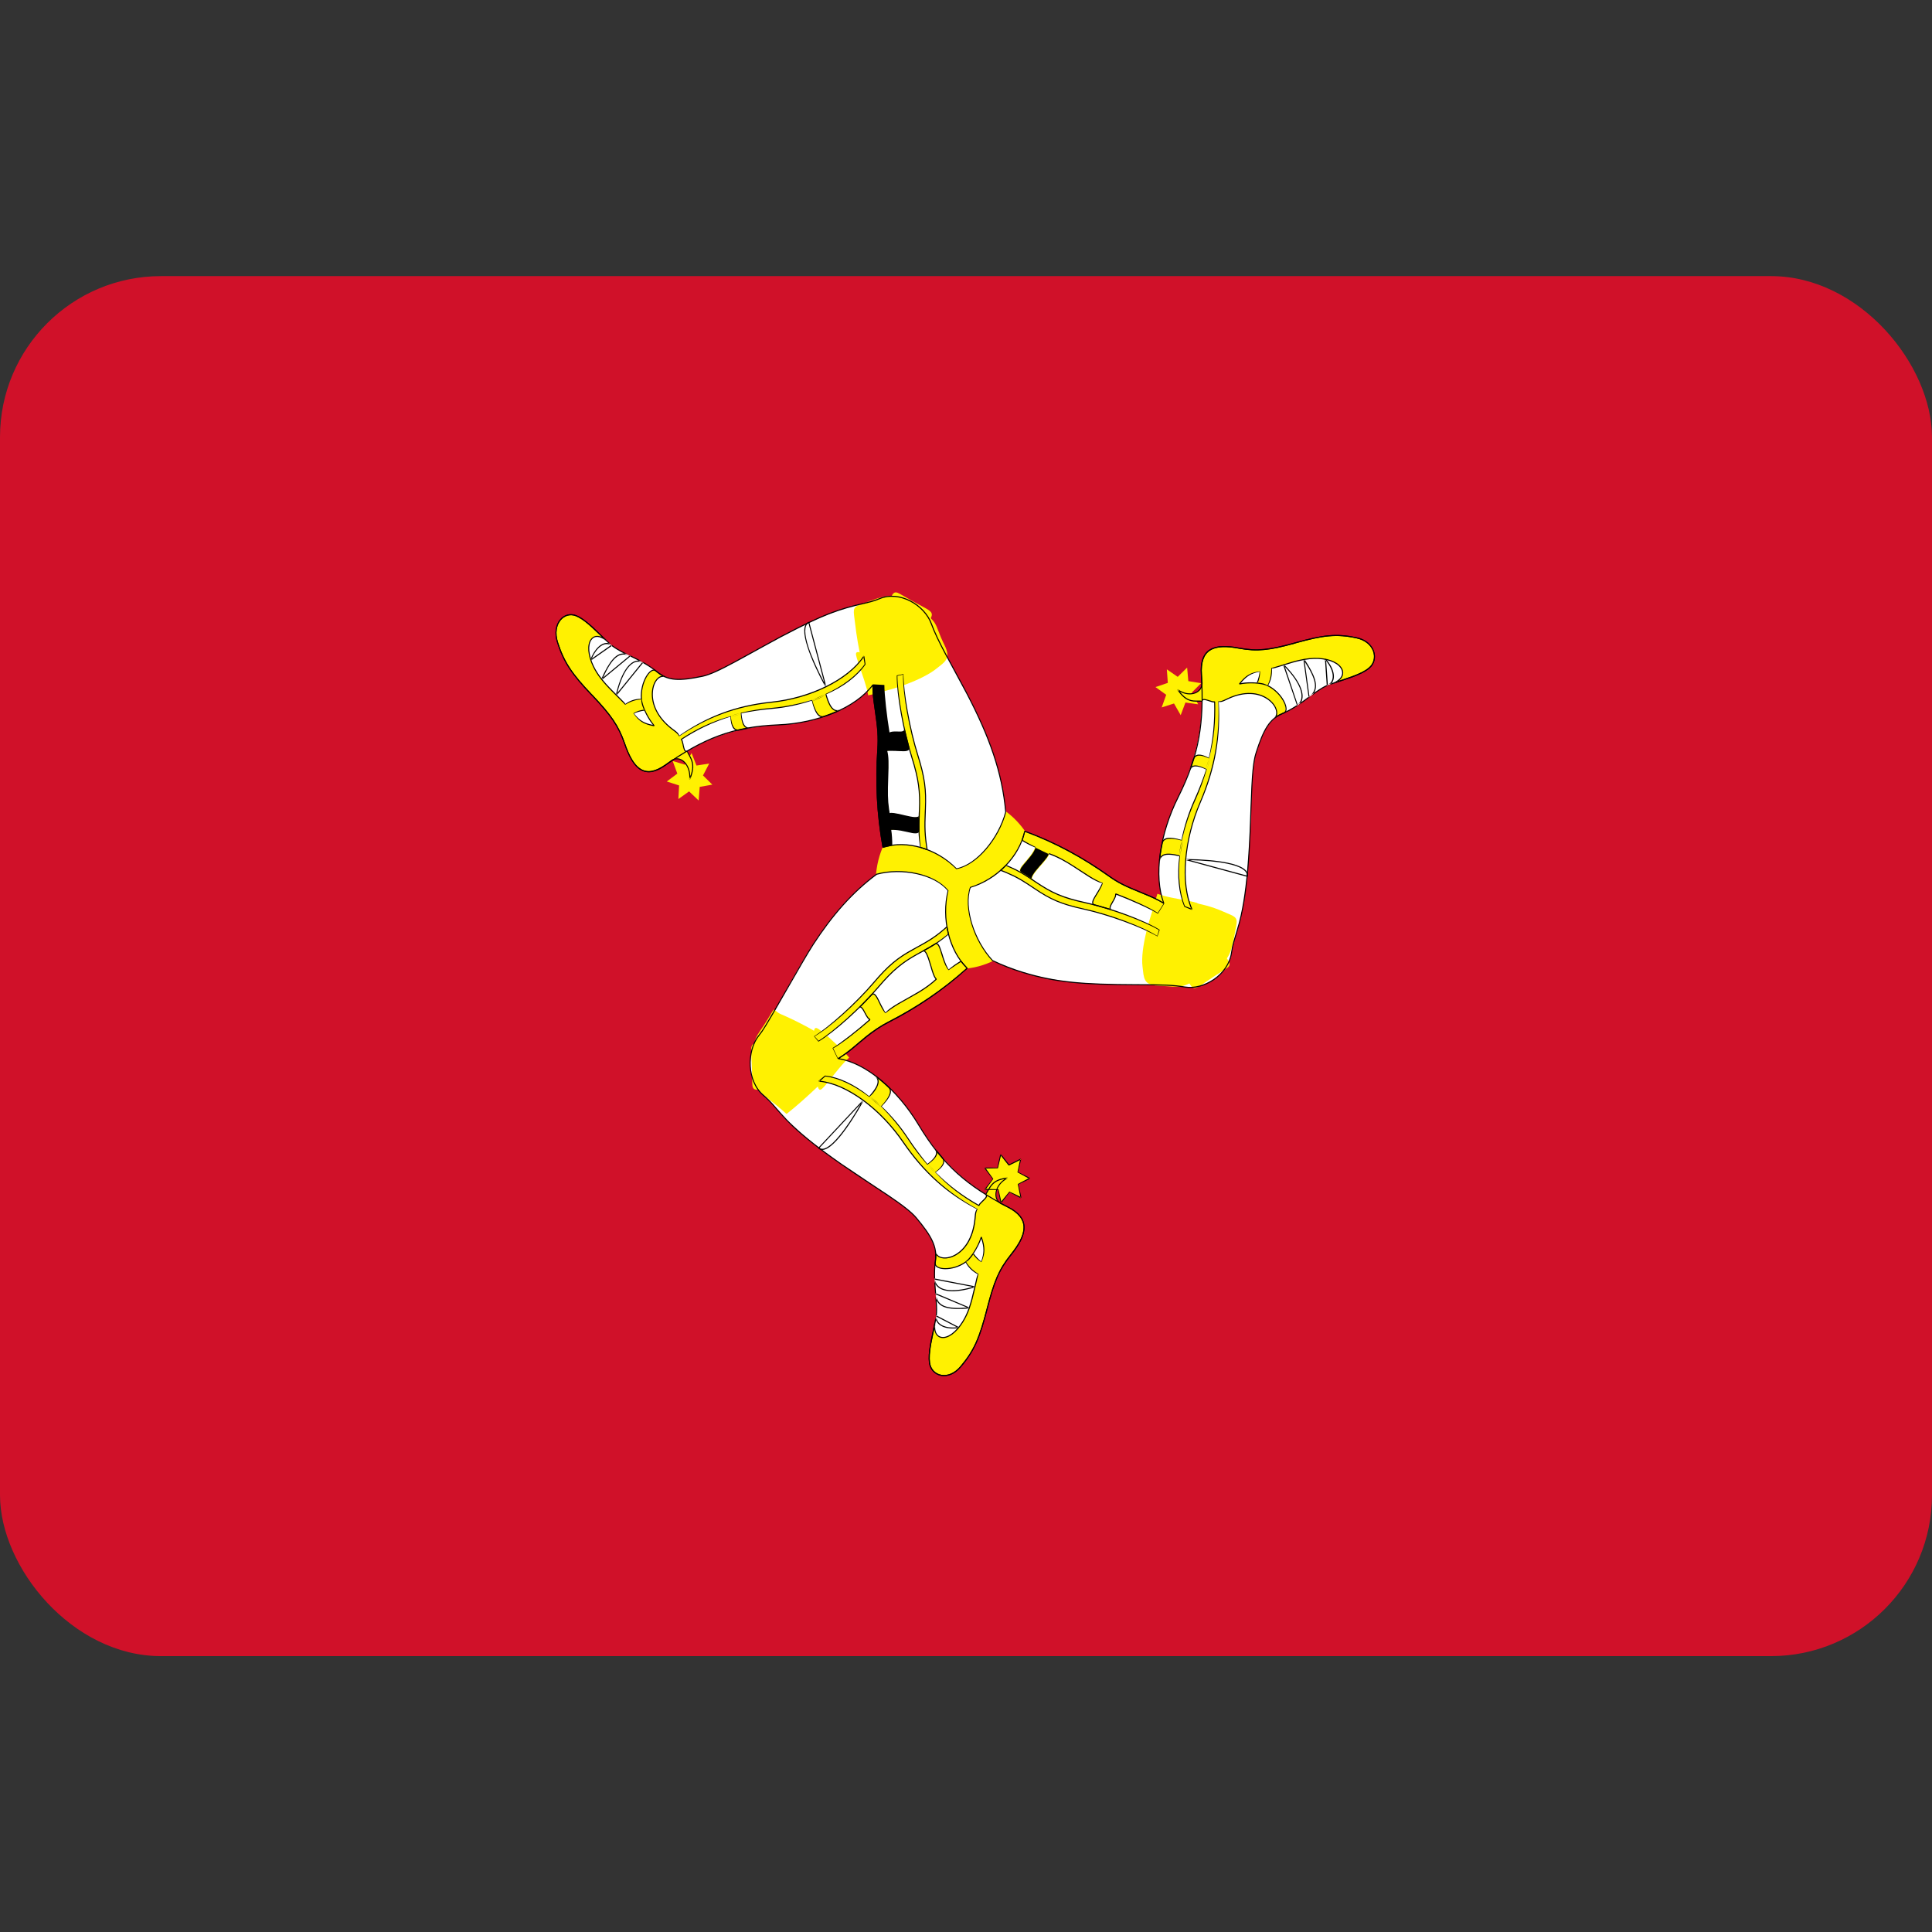 <svg width="24" height="24" viewBox="0 0 24 24" fill="none" xmlns="http://www.w3.org/2000/svg">
<rect x="0" y="0" width="24" height="24" fill="#333333" stroke="none"/>
<rect y="3.43" width="24" height="17.143" rx="2" fill="#D01129"/>
<mask id="mask0_14_291" style="mask-type:luminance" maskUnits="userSpaceOnUse" x="0" y="3" width="24" height="18">
<rect y="3.43" width="24" height="17.143" rx="2" fill="white"/>
</mask>
<g mask="url(#mask0_14_291)">
<path fill-rule="evenodd" clip-rule="evenodd" d="M11.904 12.037C12.471 12.037 12.93 11.554 12.93 10.96C12.93 10.365 12.471 9.883 11.904 9.883C11.338 9.883 10.878 10.365 10.878 10.96C10.878 11.554 11.338 12.037 11.904 12.037Z" fill="#FFF101"/>
<path fill-rule="evenodd" clip-rule="evenodd" d="M10.969 10.527C11.26 10.429 11.636 10.543 11.884 10.792C12.148 10.742 12.412 10.395 12.493 10.086C12.403 9.059 11.764 8.281 11.569 7.748C11.508 7.579 11.223 7.314 10.926 7.437C10.682 7.539 10.559 7.46 9.74 7.889C9.297 8.121 8.924 8.359 8.728 8.4C8.531 8.442 8.324 8.479 8.167 8.35C7.95 8.172 7.708 8.123 7.565 7.989C7.39 7.824 7.278 7.7 7.16 7.65C7.041 7.6 6.841 7.712 6.926 7.978C7.116 8.578 7.566 8.676 7.759 9.237C7.851 9.503 7.98 9.702 8.27 9.501C8.56 9.3 8.969 9.033 9.667 9.005C10.136 8.986 10.62 8.805 10.843 8.508C10.841 8.765 10.927 8.975 10.904 9.309C10.881 9.643 10.885 10.059 10.969 10.527Z" fill="white"/>
<path fill-rule="evenodd" clip-rule="evenodd" d="M11.518 10.555C11.432 10.049 11.588 9.976 11.402 9.384C11.29 9.028 11.218 8.581 11.216 8.373L11.142 8.396C11.143 8.604 11.215 9.05 11.327 9.407C11.507 9.98 11.367 10.067 11.436 10.529C11.457 10.534 11.501 10.548 11.518 10.555Z" fill="#FFF101"/>
<path fill-rule="evenodd" clip-rule="evenodd" d="M11.077 10.499C11.078 10.435 11.074 10.368 11.065 10.31C11.196 10.277 11.422 10.405 11.415 10.31C11.414 10.28 11.416 10.182 11.418 10.131C11.415 10.211 11.102 10.075 11.048 10.111C10.99 9.816 11.062 9.514 11.016 9.329C11.12 9.299 11.313 9.365 11.289 9.279C11.276 9.234 11.25 9.125 11.233 9.056C11.25 9.128 11.097 9.068 11.045 9.109C11.018 8.95 10.979 8.647 10.98 8.509L10.843 8.508C10.841 8.764 10.927 8.975 10.904 9.309C10.882 9.643 10.885 10.059 10.969 10.527C10.999 10.517 11.049 10.505 11.077 10.499Z" fill="#FFF101"/>
<path fill-rule="evenodd" clip-rule="evenodd" d="M10.731 8.151C10.526 8.461 10.038 8.675 9.586 8.723C9.057 8.778 8.702 8.963 8.441 9.144C8.419 9.101 8.378 9.078 8.342 9.05C7.96 8.753 8.117 8.35 8.262 8.408C8.207 8.385 8.175 8.355 8.146 8.333C8.095 8.294 7.949 8.444 7.968 8.683C7.975 8.785 8.058 8.936 8.126 9.015C8.003 8.992 7.944 8.959 7.871 8.867C7.912 8.84 7.964 8.825 8.007 8.822C7.993 8.785 7.972 8.745 7.968 8.683C7.907 8.683 7.833 8.705 7.77 8.75C7.619 8.592 7.462 8.465 7.372 8.278C7.227 7.978 7.374 7.788 7.565 7.989C7.39 7.824 7.278 7.701 7.16 7.65C7.041 7.6 6.841 7.712 6.926 7.978C7.116 8.579 7.566 8.676 7.759 9.237C7.851 9.503 7.985 9.71 8.27 9.501C8.307 9.474 8.317 9.467 8.35 9.443C8.44 9.388 8.584 9.48 8.568 9.68C8.642 9.496 8.595 9.44 8.533 9.33C8.487 9.356 8.49 9.205 8.462 9.185C8.625 9.079 8.822 8.973 9.072 8.897C9.081 8.987 9.105 9.082 9.183 9.068C9.226 9.059 9.268 9.05 9.313 9.042C9.235 9.056 9.213 8.951 9.203 8.862C9.322 8.833 9.451 8.811 9.593 8.799C9.756 8.785 9.924 8.75 10.083 8.696C10.106 8.783 10.155 8.928 10.236 8.899C10.308 8.875 10.378 8.848 10.444 8.816C10.331 8.872 10.287 8.711 10.259 8.626C10.466 8.531 10.642 8.403 10.747 8.25L10.731 8.151Z" fill="#FFF101"/>
<path fill-rule="evenodd" clip-rule="evenodd" d="M11.634 8.305C11.734 8.224 11.819 8.186 11.733 8.014C11.593 7.733 11.68 7.732 11.372 7.553C11.059 7.371 11.098 7.357 10.683 7.511C10.581 7.548 10.604 7.587 10.622 7.742C10.66 8.077 10.733 8.347 10.8 8.622C11.061 8.587 11.462 8.445 11.634 8.305Z" fill="#FFF101"/>
<path fill-rule="evenodd" clip-rule="evenodd" d="M10.661 8.229C10.606 8.065 10.621 8.087 10.819 8.137C10.884 7.92 10.973 7.737 11.024 7.562C11.08 7.366 11.097 7.33 11.18 7.378C11.286 7.44 11.402 7.505 11.477 7.544C11.609 7.612 11.59 7.635 11.527 7.743C11.464 7.851 11.258 8.07 11.131 8.299C11.298 8.423 11.352 8.434 11.233 8.487C11.1 8.547 10.878 8.621 10.785 8.638C10.768 8.53 10.713 8.385 10.661 8.229Z" fill="#FFF101"/>
<path fill-rule="evenodd" clip-rule="evenodd" d="M8.692 9.775L8.679 9.944L8.56 9.831L8.427 9.926L8.436 9.757L8.283 9.708L8.414 9.61L8.356 9.453L8.51 9.5L8.591 9.355L8.652 9.51L8.81 9.485L8.733 9.633L8.849 9.747L8.692 9.775Z" fill="#FFF101"/>
<path fill-rule="evenodd" clip-rule="evenodd" d="M12.015 12.026C11.789 11.811 11.694 11.411 11.776 11.061C11.603 10.847 11.185 10.78 10.889 10.86C10.087 11.456 9.765 12.426 9.422 12.87C9.314 13.01 9.238 13.402 9.488 13.61C9.694 13.781 9.69 13.933 10.453 14.463C10.866 14.75 11.249 14.97 11.381 15.128C11.514 15.286 11.648 15.456 11.62 15.663C11.582 15.949 11.662 16.194 11.623 16.39C11.575 16.631 11.529 16.796 11.547 16.928C11.564 17.061 11.757 17.187 11.934 16.977C12.334 16.503 12.189 16.046 12.556 15.589C12.729 15.374 12.829 15.156 12.518 14.993C12.207 14.831 11.782 14.592 11.41 13.971C11.16 13.555 10.769 13.204 10.412 13.15C10.625 13.024 10.756 12.84 11.043 12.694C11.33 12.547 11.671 12.336 12.015 12.026Z" fill="white"/>
<path fill-rule="evenodd" clip-rule="evenodd" d="M11.763 11.513C11.389 11.844 11.251 11.738 10.856 12.204C10.618 12.484 10.285 12.773 10.115 12.878L10.171 12.935C10.342 12.829 10.674 12.541 10.912 12.261C11.294 11.81 11.436 11.894 11.783 11.601C11.777 11.579 11.767 11.531 11.763 11.513Z" fill="#FFF101"/>
<path fill-rule="evenodd" clip-rule="evenodd" d="M11.938 11.942C11.885 11.973 11.831 12.01 11.788 12.048C11.695 11.945 11.688 11.676 11.613 11.729C11.589 11.745 11.507 11.792 11.463 11.816C11.531 11.778 11.576 12.131 11.632 12.163C11.418 12.363 11.133 12.449 11.004 12.583C10.926 12.503 10.884 12.295 10.825 12.359C10.795 12.393 10.717 12.472 10.669 12.521C10.72 12.47 10.748 12.639 10.807 12.666C10.689 12.77 10.459 12.957 10.345 13.025L10.412 13.151C10.625 13.024 10.756 12.841 11.043 12.694C11.33 12.548 11.671 12.337 12.014 12.026C11.992 12.004 11.957 11.965 11.938 11.942Z" fill="#FFF101"/>
<path fill-rule="evenodd" clip-rule="evenodd" d="M10.174 13.431C10.532 13.462 10.953 13.799 11.218 14.186C11.528 14.639 11.858 14.869 12.138 15.017C12.114 15.058 12.115 15.107 12.11 15.153C12.056 15.649 11.645 15.708 11.62 15.548C11.629 15.608 11.62 15.652 11.617 15.691C11.61 15.756 11.807 15.813 11.995 15.677C12.075 15.619 12.158 15.469 12.19 15.367C12.232 15.491 12.234 15.562 12.194 15.673C12.152 15.65 12.113 15.609 12.089 15.572C12.066 15.604 12.043 15.642 11.995 15.677C12.025 15.732 12.08 15.788 12.149 15.823C12.094 16.041 12.067 16.246 11.958 16.422C11.783 16.703 11.553 16.664 11.623 16.391C11.575 16.632 11.529 16.796 11.547 16.928C11.564 17.061 11.757 17.188 11.934 16.978C12.334 16.504 12.189 16.046 12.556 15.59C12.729 15.374 12.833 15.148 12.518 14.993C12.477 14.973 12.466 14.967 12.43 14.95C12.34 14.895 12.344 14.719 12.517 14.633C12.329 14.658 12.306 14.729 12.246 14.84C12.29 14.869 12.164 14.941 12.162 14.977C11.993 14.882 11.806 14.755 11.619 14.566C11.688 14.513 11.755 14.444 11.704 14.379C11.675 14.346 11.646 14.311 11.617 14.274C11.668 14.339 11.593 14.411 11.524 14.464C11.441 14.371 11.359 14.264 11.278 14.142C11.185 14 11.072 13.864 10.948 13.748C11.007 13.683 11.103 13.566 11.039 13.507C10.983 13.453 10.925 13.403 10.866 13.359C10.969 13.434 10.858 13.555 10.801 13.622C10.62 13.482 10.426 13.386 10.247 13.367L10.174 13.431Z" fill="#FFF101"/>
<path fill-rule="evenodd" clip-rule="evenodd" d="M9.704 12.6C9.588 12.55 9.645 12.482 9.546 12.646C9.385 12.914 9.354 12.853 9.36 13.222C9.367 13.598 9.437 13.538 9.771 13.838C10.028 13.636 10.334 13.33 10.528 13.132C10.368 12.913 9.906 12.686 9.704 12.6Z" fill="#FFF101"/>
<path fill-rule="evenodd" clip-rule="evenodd" d="M10.274 13.456C10.165 13.588 10.176 13.563 10.119 13.357C9.907 13.407 9.744 13.464 9.575 13.506C9.385 13.553 9.347 13.555 9.345 13.456C9.343 13.329 9.339 13.191 9.333 13.102C9.323 12.948 9.352 12.954 9.473 12.957C9.594 12.961 9.844 12.992 10.096 12.993C10.114 12.779 10.097 12.724 10.2 12.806C10.316 12.897 10.488 13.062 10.549 13.138C10.469 13.207 10.376 13.33 10.274 13.456Z" fill="#FFF101"/>
<path fill-rule="evenodd" clip-rule="evenodd" d="M12.533 14.473L12.679 14.4L12.645 14.564L12.79 14.638L12.646 14.714L12.682 14.878L12.536 14.808L12.435 14.939L12.398 14.776L12.237 14.775L12.335 14.642L12.235 14.51L12.396 14.507L12.431 14.344L12.533 14.473Z" fill="#FFF101"/>
<path fill-rule="evenodd" clip-rule="evenodd" d="M12.729 10.326C12.664 10.639 12.382 10.925 12.052 11.025C11.962 11.29 12.116 11.703 12.33 11.932C13.222 12.364 14.183 12.171 14.721 12.261C14.891 12.29 15.252 12.163 15.299 11.832C15.337 11.559 15.463 11.486 15.519 10.527C15.55 10.008 15.539 9.55 15.603 9.351C15.667 9.152 15.741 8.944 15.926 8.866C16.18 8.759 16.342 8.563 16.524 8.5C16.747 8.423 16.905 8.383 17.006 8.3C17.107 8.218 17.115 7.98 16.853 7.924C16.262 7.797 15.957 8.157 15.397 8.052C15.133 8.002 14.903 8.02 14.924 8.384C14.945 8.748 14.961 9.254 14.635 9.903C14.417 10.339 14.324 10.87 14.457 11.221C14.246 11.09 14.03 11.063 13.765 10.876C13.501 10.688 13.156 10.483 12.729 10.326Z" fill="white"/>
<path fill-rule="evenodd" clip-rule="evenodd" d="M12.431 10.811C12.891 10.986 12.873 11.164 13.455 11.291C13.805 11.367 14.209 11.525 14.381 11.627L14.4 11.548C14.227 11.446 13.823 11.288 13.473 11.211C12.911 11.089 12.909 10.918 12.493 10.749C12.479 10.766 12.445 10.799 12.431 10.811Z" fill="#FFF101"/>
<path fill-rule="evenodd" clip-rule="evenodd" d="M12.697 10.438C12.75 10.47 12.807 10.5 12.859 10.521C12.821 10.657 12.603 10.798 12.684 10.84C12.71 10.854 12.789 10.905 12.831 10.932C12.765 10.889 13.034 10.672 13.033 10.605C13.304 10.7 13.518 10.916 13.693 10.967C13.666 11.077 13.515 11.219 13.598 11.241C13.641 11.251 13.745 11.283 13.81 11.301C13.742 11.28 13.868 11.171 13.86 11.104C14.005 11.159 14.274 11.275 14.387 11.345L14.457 11.22C14.246 11.09 14.03 11.063 13.765 10.875C13.501 10.688 13.156 10.483 12.729 10.326C12.721 10.358 12.706 10.409 12.697 10.438Z" fill="#FFF101"/>
<path fill-rule="evenodd" clip-rule="evenodd" d="M14.807 11.297C14.654 10.956 14.722 10.405 14.909 9.97C15.127 9.462 15.152 9.047 15.134 8.719C15.18 8.72 15.219 8.694 15.26 8.676C15.697 8.477 15.95 8.821 15.83 8.924C15.876 8.885 15.917 8.872 15.95 8.856C16.008 8.829 15.956 8.621 15.75 8.518C15.662 8.474 15.497 8.475 15.397 8.496C15.478 8.396 15.535 8.359 15.647 8.339C15.649 8.389 15.635 8.445 15.616 8.485C15.654 8.49 15.697 8.492 15.75 8.518C15.781 8.464 15.799 8.386 15.794 8.306C16 8.247 16.183 8.168 16.383 8.18C16.702 8.198 16.785 8.427 16.524 8.5C16.747 8.423 16.906 8.383 17.006 8.3C17.107 8.218 17.115 7.98 16.853 7.924C16.262 7.797 15.957 8.157 15.397 8.052C15.133 8.002 14.895 8.021 14.924 8.384C14.928 8.432 14.929 8.445 14.932 8.486C14.932 8.596 14.785 8.68 14.627 8.566C14.742 8.725 14.812 8.71 14.934 8.709C14.936 8.654 15.058 8.733 15.089 8.717C15.095 8.918 15.084 9.151 15.022 9.416C14.943 9.379 14.853 9.353 14.825 9.431C14.812 9.475 14.797 9.518 14.781 9.563C14.809 9.484 14.907 9.517 14.985 9.553C14.95 9.675 14.903 9.803 14.842 9.938C14.772 10.093 14.716 10.264 14.682 10.435C14.599 10.414 14.455 10.385 14.438 10.473C14.422 10.551 14.409 10.628 14.403 10.704C14.412 10.573 14.568 10.613 14.652 10.631C14.626 10.866 14.644 11.09 14.718 11.262L14.807 11.297Z" fill="#FFF101"/>
<path fill-rule="evenodd" clip-rule="evenodd" d="M14.193 12.01C14.21 12.141 14.199 12.238 14.384 12.245C14.686 12.258 14.661 12.297 14.963 12.107C15.269 11.913 15.277 11.951 15.358 11.497C15.378 11.385 15.335 11.386 15.198 11.325C14.903 11.193 14.644 11.202 14.384 11.124C14.283 11.38 14.164 11.784 14.193 12.01Z" fill="#FFF101"/>
<path fill-rule="evenodd" clip-rule="evenodd" d="M14.778 11.194C14.941 11.227 14.915 11.229 14.775 11.384C14.921 11.552 15.033 11.669 15.153 11.803C15.287 11.952 15.307 11.986 15.226 12.037C15.122 12.102 15.011 12.175 14.941 12.224C14.819 12.31 14.809 12.281 14.751 12.169C14.694 12.058 14.61 11.816 14.486 11.587C14.299 11.677 14.263 11.721 14.279 11.586C14.296 11.435 14.346 11.196 14.378 11.103C14.476 11.141 14.623 11.164 14.778 11.194Z" fill="#FFF101"/>
<path fill-rule="evenodd" clip-rule="evenodd" d="M14.487 8.631L14.354 8.535L14.507 8.483L14.495 8.315L14.63 8.408L14.747 8.293L14.762 8.461L14.921 8.487L14.805 8.603L14.884 8.749L14.726 8.727L14.667 8.884L14.584 8.739L14.431 8.788L14.487 8.631Z" fill="#FFF101"/>
<path fill-rule="evenodd" clip-rule="evenodd" d="M11.88 10.797C11.632 10.547 11.257 10.437 10.971 10.533L10.963 10.528C10.888 10.11 10.871 9.707 10.898 9.309C10.908 9.155 10.899 9.042 10.869 8.841C10.857 8.758 10.855 8.746 10.851 8.712C10.842 8.643 10.837 8.584 10.837 8.526C10.617 8.805 10.152 8.991 9.667 9.011C9.094 9.034 8.735 9.186 8.273 9.507C8.017 9.685 7.87 9.579 7.754 9.239C7.676 9.015 7.582 8.886 7.357 8.647L7.339 8.629C7.103 8.379 7 8.234 6.92 7.98C6.844 7.743 7.007 7.578 7.162 7.644C7.173 7.649 7.183 7.654 7.194 7.659C7.244 7.686 7.295 7.726 7.363 7.787C7.386 7.809 7.454 7.873 7.506 7.924L7.506 7.924L7.569 7.984C7.577 7.991 7.586 7.999 7.595 8.006C7.582 7.997 7.57 7.992 7.557 7.989L7.498 7.933L7.498 7.933L7.498 7.933C7.445 7.883 7.378 7.818 7.354 7.797C7.287 7.736 7.237 7.697 7.188 7.671C7.178 7.666 7.168 7.661 7.157 7.656C7.012 7.595 6.859 7.749 6.931 7.976C7.011 8.227 7.113 8.372 7.348 8.62L7.366 8.638C7.592 8.878 7.687 9.009 7.765 9.235C7.879 9.568 8.018 9.668 8.266 9.496C8.73 9.174 9.091 9.021 9.667 8.998C10.157 8.978 10.626 8.787 10.838 8.504L10.849 8.508C10.848 8.571 10.853 8.634 10.863 8.71C10.867 8.744 10.869 8.756 10.882 8.839C10.912 9.041 10.921 9.155 10.91 9.31C10.884 9.704 10.9 10.104 10.974 10.518L10.967 10.521L10.975 10.525L10.974 10.518C11.264 10.425 11.639 10.536 11.883 10.786C12.13 10.739 12.401 10.412 12.487 10.087C12.444 9.598 12.287 9.157 12.003 8.614C11.959 8.531 11.84 8.311 11.782 8.204L11.75 8.146C11.66 7.977 11.603 7.858 11.563 7.75C11.482 7.527 11.179 7.339 10.928 7.443C10.894 7.458 10.861 7.469 10.825 7.479C10.802 7.485 10.778 7.491 10.746 7.499C10.412 7.575 10.228 7.641 9.743 7.895L9.702 7.916C9.608 7.966 9.384 8.09 9.244 8.167C9.184 8.2 9.14 8.224 9.128 8.23C8.936 8.334 8.816 8.388 8.729 8.407C8.442 8.467 8.297 8.465 8.163 8.355C8.121 8.32 8.076 8.289 8.026 8.259C8.013 8.251 8 8.244 7.987 8.236L7.991 8.231L7.989 8.222C8.004 8.231 8.018 8.239 8.032 8.247C8.082 8.278 8.128 8.309 8.17 8.344C8.3 8.451 8.443 8.454 8.726 8.394C8.812 8.376 8.931 8.322 9.122 8.219C9.135 8.212 9.179 8.188 9.238 8.155L9.238 8.155C9.378 8.078 9.603 7.954 9.696 7.904L9.737 7.883C10.223 7.628 10.409 7.562 10.743 7.486C10.775 7.478 10.799 7.473 10.822 7.466C10.857 7.456 10.89 7.445 10.924 7.431C11.181 7.324 11.492 7.516 11.575 7.745C11.614 7.852 11.671 7.971 11.761 8.139L11.793 8.198C11.851 8.304 11.97 8.524 12.014 8.608C12.298 9.152 12.457 9.595 12.499 10.088C12.412 10.42 12.137 10.751 11.88 10.797ZM7.977 8.216L7.989 8.222L7.989 8.221C7.985 8.219 7.981 8.217 7.977 8.216ZM7.931 8.206C7.946 8.206 7.962 8.209 7.977 8.216C7.954 8.203 7.929 8.19 7.902 8.176C7.889 8.17 7.86 8.156 7.833 8.143L7.833 8.14C7.822 8.135 7.812 8.131 7.802 8.127L7.777 8.116C7.699 8.077 7.645 8.046 7.602 8.012L7.602 8.011C7.6 8.009 7.597 8.007 7.595 8.006L7.602 8.012L7.602 8.022L7.598 8.025C7.594 8.022 7.59 8.019 7.587 8.016L7.587 8.016C7.59 8.018 7.592 8.02 7.594 8.022L7.595 8.011L7.587 8.016C7.587 8.016 7.587 8.016 7.587 8.016C7.578 8.009 7.569 8.001 7.561 7.994L7.557 7.989C7.476 7.973 7.385 8.058 7.333 8.196L7.342 8.204L7.598 8.025C7.637 8.055 7.686 8.084 7.752 8.118C7.655 8.113 7.573 8.204 7.468 8.437L7.478 8.445L7.829 8.155C7.855 8.168 7.884 8.182 7.896 8.188L7.931 8.206ZM7.97 8.227C7.957 8.22 7.944 8.213 7.931 8.206C7.819 8.204 7.713 8.358 7.65 8.633L7.66 8.639L7.987 8.236L7.975 8.23L7.976 8.229L7.983 8.233L7.981 8.223L7.976 8.229L7.97 8.227ZM7.668 8.609C7.739 8.323 7.856 8.183 7.97 8.227L7.975 8.23L7.668 8.609ZM7.668 8.609L7.662 8.636L7.651 8.63L7.668 8.609ZM7.816 8.149L7.829 8.155L7.834 8.151L7.833 8.143L7.816 8.135L7.816 8.135L7.802 8.127C7.785 8.122 7.768 8.118 7.752 8.118L7.772 8.128L7.797 8.14C7.688 8.104 7.604 8.173 7.491 8.418L7.47 8.435L7.48 8.443L7.491 8.418L7.816 8.149ZM7.818 8.148C7.811 8.145 7.804 8.142 7.797 8.14L7.811 8.147L7.816 8.149L7.818 8.148ZM7.818 8.148L7.828 8.152L7.826 8.141L7.818 8.148ZM7.352 8.181L7.587 8.016C7.587 8.016 7.587 8.016 7.587 8.016C7.511 7.967 7.411 8.041 7.352 8.181ZM7.352 8.181L7.335 8.193L7.344 8.2C7.347 8.194 7.349 8.187 7.352 8.181Z" fill="black"/>
<path fill-rule="evenodd" clip-rule="evenodd" d="M11.501 10.082C11.492 10.276 11.495 10.38 11.524 10.554L11.516 10.561C11.507 10.557 11.495 10.553 11.482 10.549C11.463 10.543 11.443 10.536 11.43 10.53C11.407 10.378 11.405 10.283 11.413 10.104L11.415 10.067C11.425 9.837 11.407 9.683 11.321 9.409C11.217 9.078 11.137 8.626 11.14 8.39L11.223 8.373C11.225 8.602 11.304 9.052 11.408 9.382C11.495 9.658 11.512 9.813 11.502 10.045L11.501 10.082ZM11.52 10.549L11.512 10.556C11.511 10.552 11.511 10.549 11.51 10.545C11.514 10.546 11.517 10.547 11.52 10.549ZM11.437 10.523C11.453 10.526 11.486 10.537 11.51 10.545C11.482 10.377 11.479 10.272 11.488 10.081L11.49 10.044C11.5 9.814 11.482 9.66 11.396 9.386C11.292 9.055 11.212 8.603 11.218 8.38L11.148 8.396C11.15 8.624 11.229 9.075 11.333 9.405C11.42 9.681 11.437 9.836 11.427 10.068L11.426 10.105C11.418 10.283 11.419 10.377 11.437 10.523Z" fill="black"/>
<path fill-rule="evenodd" clip-rule="evenodd" d="M10.045 7.725C9.975 7.756 9.975 7.868 10.032 8.042C10.077 8.181 10.157 8.356 10.253 8.534L10.265 8.529L10.053 7.729L10.045 7.725ZM11.071 10.309C11.08 10.365 11.084 10.432 11.084 10.499L11.079 10.506L11.057 10.511C11.026 10.518 10.991 10.525 10.963 10.528C10.888 10.11 10.871 9.707 10.898 9.309C10.908 9.155 10.899 9.042 10.869 8.841C10.857 8.758 10.855 8.746 10.851 8.712C10.841 8.635 10.836 8.572 10.843 8.501L10.986 8.509C10.986 8.628 11.017 8.9 11.05 9.099C11.068 9.089 11.093 9.086 11.132 9.087L11.148 9.087C11.184 9.088 11.198 9.088 11.211 9.084C11.226 9.08 11.231 9.073 11.227 9.058L11.234 9.086C11.241 9.078 11.243 9.068 11.24 9.055L11.227 9.058L11.227 9.058L11.239 9.054C11.244 9.072 11.263 9.151 11.262 9.147L11.264 9.154C11.279 9.216 11.289 9.254 11.295 9.277C11.303 9.306 11.29 9.323 11.26 9.329C11.239 9.333 11.218 9.333 11.159 9.33C11.141 9.329 11.132 9.328 11.121 9.328C11.093 9.327 11.07 9.327 11.051 9.327H11.051C11.04 9.328 11.03 9.328 11.022 9.328C11.04 9.402 11.041 9.469 11.034 9.66C11.027 9.844 11.028 9.939 11.044 10.05C11.046 10.068 11.049 10.085 11.052 10.101C11.076 10.092 11.117 10.1 11.223 10.124L11.23 10.126C11.295 10.141 11.329 10.148 11.359 10.15C11.394 10.152 11.412 10.146 11.412 10.131L11.425 10.131L11.425 10.131L11.412 10.131L11.411 10.155C11.419 10.15 11.424 10.143 11.425 10.132C11.422 10.214 11.42 10.285 11.422 10.309C11.424 10.34 11.405 10.353 11.37 10.352C11.346 10.352 11.334 10.35 11.255 10.332C11.229 10.326 11.211 10.322 11.193 10.319C11.14 10.31 11.099 10.308 11.071 10.309ZM11.425 10.132L11.425 10.131L11.425 10.131L11.425 10.132ZM11.227 9.058L11.227 9.058L11.227 9.058L11.227 9.058ZM11.071 10.494L11.076 10.493L11.071 10.499L11.071 10.494ZM10.043 7.74L10.041 7.733L10.05 7.737C10.047 7.738 10.045 7.739 10.043 7.74ZM10.239 8.48C10.154 8.319 10.084 8.163 10.043 8.038C9.991 7.876 9.989 7.772 10.043 7.74L10.239 8.48ZM10.239 8.48C10.247 8.496 10.256 8.512 10.264 8.528L10.253 8.533L10.239 8.48ZM10.083 8.699L10.081 8.7L10.081 8.7L10.081 8.7L10.085 8.715C10.144 8.691 10.203 8.664 10.262 8.633L10.257 8.62L10.257 8.62L10.257 8.62L10.255 8.621L10.083 8.699ZM10.083 8.699C10.14 8.677 10.198 8.651 10.255 8.621L10.257 8.62L10.262 8.633L10.085 8.714L10.081 8.7L10.083 8.699ZM9.202 8.855C9.157 8.867 9.113 8.881 9.07 8.896L9.073 8.91L9.074 8.91L9.074 8.91C9.075 8.91 9.077 8.909 9.078 8.909L9.2 8.871C9.202 8.871 9.203 8.87 9.205 8.87L9.205 8.87L9.205 8.87L9.202 8.855ZM9.205 8.87L9.202 8.855L9.07 8.896L9.074 8.91L9.078 8.909C9.118 8.895 9.159 8.883 9.2 8.871L9.205 8.87Z" fill="black"/>
<path fill-rule="evenodd" clip-rule="evenodd" d="M9.585 8.716C10.063 8.666 10.532 8.44 10.726 8.148L10.737 8.15L10.752 8.253C10.65 8.402 10.478 8.533 10.265 8.624C10.265 8.622 10.274 8.651 10.277 8.66C10.282 8.675 10.286 8.687 10.291 8.7C10.329 8.801 10.374 8.844 10.441 8.81L10.441 8.81C10.424 8.818 10.407 8.826 10.389 8.834C10.343 8.829 10.308 8.782 10.279 8.705C10.274 8.692 10.27 8.679 10.265 8.664C10.262 8.655 10.253 8.626 10.257 8.62C10.471 8.522 10.641 8.392 10.741 8.251L10.727 8.168C10.73 8.164 10.733 8.159 10.736 8.155L10.725 8.152L10.727 8.168C10.527 8.458 10.061 8.68 9.587 8.729C9.128 8.777 8.777 8.919 8.436 9.147C8.421 9.12 8.404 9.104 8.361 9.073L8.361 9.073C8.35 9.064 8.345 9.06 8.339 9.056C8.166 8.921 8.087 8.752 8.098 8.595C8.106 8.486 8.16 8.404 8.223 8.396C8.234 8.402 8.245 8.408 8.257 8.413C8.19 8.388 8.12 8.472 8.111 8.596C8.099 8.748 8.177 8.913 8.346 9.045C8.352 9.05 8.357 9.054 8.368 9.062L8.369 9.062C8.413 9.094 8.431 9.111 8.438 9.138C8.772 8.907 9.125 8.764 9.585 8.716ZM8.26 8.414L8.264 8.401C8.25 8.396 8.236 8.394 8.223 8.396C8.212 8.39 8.201 8.383 8.19 8.375C8.18 8.368 8.152 8.346 8.144 8.34C8.143 8.339 8.142 8.338 8.142 8.338C8.082 8.291 7.958 8.482 7.974 8.683C7.981 8.774 8.054 8.921 8.131 9.011L8.125 9.022C7.999 8.998 7.939 8.963 7.868 8.861C7.904 8.837 7.953 8.821 7.998 8.816L8.001 8.824L8.002 8.824L8.007 8.815C8.004 8.815 8.001 8.816 7.998 8.816C7.998 8.816 7.998 8.816 7.998 8.816L7.989 8.793C7.98 8.771 7.973 8.752 7.97 8.733C7.967 8.718 7.966 8.704 7.968 8.69C7.966 8.69 7.964 8.69 7.962 8.69C7.901 8.691 7.831 8.714 7.766 8.755L7.737 8.725C7.719 8.707 7.674 8.662 7.642 8.63C7.626 8.614 7.614 8.602 7.61 8.598C7.488 8.475 7.418 8.388 7.366 8.281C7.298 8.139 7.29 8.009 7.338 7.942C7.37 7.897 7.42 7.887 7.478 7.914C7.485 7.921 7.491 7.927 7.498 7.933C7.509 7.944 7.52 7.954 7.529 7.963C7.454 7.899 7.385 7.896 7.348 7.949C7.303 8.012 7.311 8.137 7.377 8.275C7.429 8.38 7.497 8.466 7.619 8.588C7.623 8.593 7.635 8.605 7.651 8.62C7.682 8.652 7.728 8.697 7.745 8.715C7.756 8.726 7.765 8.736 7.767 8.745C7.825 8.703 7.894 8.679 7.961 8.682C7.946 8.472 8.077 8.271 8.149 8.327C8.149 8.328 8.15 8.328 8.152 8.33C8.16 8.336 8.187 8.357 8.197 8.364C8.218 8.379 8.24 8.391 8.264 8.401L8.26 8.414C8.26 8.414 8.26 8.414 8.26 8.414ZM8.004 8.828C7.959 8.833 7.911 8.848 7.876 8.863C7.943 8.948 7.998 8.982 8.11 9.005C8.07 8.955 8.031 8.891 8.004 8.828ZM7.569 7.984C7.569 7.984 7.569 7.984 7.57 7.984L7.561 7.994C7.555 7.988 7.544 7.977 7.529 7.963C7.54 7.972 7.55 7.982 7.561 7.993L7.569 7.984ZM7.569 7.983C7.569 7.983 7.569 7.984 7.569 7.984L7.569 7.984C7.569 7.984 7.569 7.983 7.569 7.983ZM7.539 7.955C7.518 7.937 7.498 7.923 7.478 7.914C7.429 7.868 7.375 7.816 7.354 7.797C7.287 7.736 7.237 7.697 7.188 7.671C7.178 7.666 7.168 7.661 7.157 7.656C7.012 7.595 6.859 7.749 6.931 7.976C7.011 8.227 7.113 8.372 7.348 8.62L7.366 8.638C7.592 8.878 7.687 9.009 7.765 9.235C7.818 9.389 7.874 9.49 7.946 9.542C8.03 9.603 8.134 9.592 8.266 9.496C8.282 9.484 8.293 9.477 8.311 9.463L8.312 9.463C8.324 9.454 8.333 9.447 8.347 9.437C8.447 9.376 8.571 9.478 8.575 9.643C8.572 9.654 8.567 9.666 8.563 9.678L8.575 9.681C8.576 9.668 8.576 9.655 8.575 9.643C8.609 9.548 8.606 9.488 8.576 9.422C8.57 9.409 8.563 9.396 8.554 9.379C8.554 9.379 8.553 9.379 8.553 9.378C8.548 9.37 8.532 9.341 8.536 9.336C8.52 9.345 8.507 9.338 8.498 9.319C8.492 9.306 8.488 9.291 8.481 9.259L8.48 9.252C8.471 9.213 8.466 9.196 8.459 9.191L8.459 9.18C8.652 9.054 8.846 8.959 9.078 8.896C9.09 9.013 9.12 9.073 9.182 9.062C9.212 9.055 9.24 9.049 9.269 9.043C9.281 9.049 9.295 9.051 9.311 9.049C9.269 9.056 9.227 9.065 9.184 9.075C9.112 9.088 9.078 9.022 9.074 8.903C8.854 8.97 8.662 9.063 8.472 9.186C8.48 9.196 8.484 9.214 8.492 9.249L8.493 9.257C8.5 9.286 8.504 9.301 8.509 9.313C8.515 9.326 8.521 9.329 8.538 9.327L8.564 9.373C8.574 9.39 8.581 9.403 8.587 9.416C8.623 9.493 8.622 9.563 8.574 9.683L8.562 9.68C8.576 9.502 8.451 9.389 8.354 9.448C8.341 9.458 8.331 9.465 8.319 9.474L8.318 9.474C8.3 9.487 8.289 9.495 8.273 9.507C8.138 9.606 8.028 9.618 7.938 9.552C7.865 9.498 7.807 9.396 7.754 9.24C7.676 9.015 7.582 8.886 7.357 8.647L7.339 8.629C7.103 8.379 7 8.234 6.92 7.98C6.844 7.743 7.007 7.578 7.162 7.644C7.173 7.649 7.183 7.654 7.194 7.659C7.244 7.686 7.295 7.726 7.363 7.787C7.386 7.809 7.454 7.874 7.506 7.924C7.518 7.935 7.529 7.946 7.539 7.955ZM9.313 9.035C9.298 9.038 9.284 9.041 9.269 9.043C9.228 9.024 9.208 8.959 9.202 8.855C9.325 8.825 9.455 8.805 9.592 8.793C9.756 8.779 9.925 8.743 10.089 8.695C10.127 8.835 10.173 8.914 10.234 8.893C10.29 8.874 10.341 8.855 10.389 8.834C10.404 8.836 10.421 8.833 10.439 8.825C10.379 8.854 10.312 8.881 10.238 8.905C10.166 8.931 10.117 8.846 10.085 8.703C9.927 8.756 9.758 8.791 9.593 8.806C9.456 8.817 9.327 8.838 9.21 8.861C9.222 8.983 9.251 9.046 9.312 9.035L9.313 9.035ZM9.315 9.048L9.315 9.048L9.315 9.048ZM7.569 7.983C7.559 7.973 7.549 7.963 7.539 7.955C7.552 7.968 7.563 7.978 7.569 7.983ZM8.26 8.414L8.26 8.414C8.259 8.413 8.258 8.413 8.257 8.413C8.258 8.413 8.259 8.413 8.26 8.414ZM10.439 8.825C10.442 8.824 10.444 8.823 10.447 8.822L10.441 8.81C10.441 8.81 10.441 8.81 10.441 8.81L10.447 8.822C10.444 8.823 10.442 8.824 10.439 8.825Z" fill="black"/>
<path fill-rule="evenodd" clip-rule="evenodd" d="M11.782 11.063C11.7 11.414 11.797 11.809 12.019 12.022L12.019 12.031C11.712 12.309 11.388 12.525 11.046 12.7C10.945 12.751 10.86 12.809 10.766 12.884C10.743 12.902 10.72 12.922 10.69 12.947C10.693 12.944 10.633 12.995 10.617 13.008C10.544 13.07 10.489 13.111 10.431 13.147C10.771 13.208 11.157 13.537 11.415 13.968C11.721 14.478 12.026 14.728 12.521 14.988C12.796 15.132 12.782 15.318 12.561 15.594C12.413 15.777 12.355 15.926 12.269 16.257C12.176 16.618 12.111 16.778 11.938 16.982C11.781 17.169 11.564 17.103 11.54 16.929C11.532 16.867 11.537 16.797 11.554 16.699C11.562 16.655 11.593 16.505 11.608 16.43L11.617 16.389C11.619 16.379 11.621 16.369 11.622 16.359C11.622 16.373 11.624 16.386 11.628 16.398L11.621 16.433C11.605 16.508 11.574 16.658 11.566 16.701C11.55 16.798 11.545 16.867 11.553 16.927C11.575 17.09 11.778 17.152 11.929 16.973C12.1 16.771 12.164 16.612 12.257 16.253C12.343 15.92 12.402 15.771 12.551 15.585C12.768 15.315 12.782 15.139 12.516 14.999C12.018 14.739 11.712 14.487 11.405 13.975C11.143 13.539 10.751 13.208 10.412 13.157L10.409 13.145C10.473 13.107 10.53 13.064 10.609 12.998C10.626 12.984 10.685 12.934 10.682 12.936C10.712 12.911 10.735 12.892 10.758 12.873C10.853 12.798 10.939 12.74 11.04 12.688C11.379 12.515 11.701 12.3 12.005 12.026L12.01 12.031L12.011 12.021L12.005 12.026C11.783 11.809 11.687 11.412 11.771 11.065C11.609 10.865 11.204 10.782 10.893 10.866C10.593 11.088 10.343 11.373 10.106 11.737C10.041 11.837 9.909 12.067 9.781 12.29L9.781 12.29L9.781 12.29L9.781 12.29L9.781 12.29L9.781 12.29C9.648 12.522 9.518 12.748 9.471 12.815C9.456 12.836 9.441 12.856 9.427 12.874C9.284 13.059 9.28 13.43 9.492 13.605C9.502 13.613 9.511 13.621 9.52 13.63C9.549 13.656 9.575 13.683 9.605 13.717L9.641 13.758C9.666 13.786 9.694 13.819 9.708 13.834C9.753 13.885 9.799 13.933 9.854 13.984C9.995 14.118 10.186 14.269 10.457 14.458C10.595 14.553 11.028 14.84 11.026 14.838C11.217 14.967 11.326 15.052 11.386 15.123C11.58 15.354 11.65 15.487 11.626 15.664C11.616 15.737 11.614 15.802 11.616 15.883L11.61 15.882L11.604 15.888C11.601 15.804 11.604 15.738 11.614 15.662C11.637 15.491 11.568 15.36 11.377 15.132C11.318 15.062 11.21 14.978 11.019 14.849C11.021 14.851 10.588 14.565 10.45 14.469C10.178 14.28 9.987 14.128 9.845 13.994C9.791 13.942 9.745 13.895 9.699 13.843C9.685 13.828 9.656 13.795 9.632 13.767L9.632 13.767L9.596 13.726C9.566 13.692 9.541 13.666 9.512 13.64C9.503 13.632 9.494 13.624 9.484 13.616C9.267 13.435 9.27 13.056 9.417 12.866C9.432 12.848 9.446 12.828 9.461 12.807C9.508 12.741 9.636 12.516 9.77 12.285L9.77 12.285C9.898 12.061 10.03 11.831 10.096 11.73C10.334 11.365 10.584 11.079 10.887 10.854C11.205 10.768 11.615 10.852 11.782 11.063ZM11.605 15.904L11.604 15.888L11.603 15.889C11.603 15.894 11.604 15.899 11.605 15.904ZM11.62 15.95C11.612 15.936 11.607 15.921 11.605 15.904C11.607 15.95 11.61 16 11.616 16.06L11.616 16.07L11.614 16.072C11.615 16.084 11.617 16.095 11.619 16.106C11.629 16.226 11.631 16.288 11.624 16.345L11.623 16.346C11.623 16.35 11.622 16.354 11.622 16.359L11.624 16.345L11.632 16.341L11.637 16.343C11.636 16.348 11.636 16.352 11.635 16.357L11.635 16.357C11.635 16.354 11.635 16.351 11.636 16.347L11.627 16.352L11.635 16.357C11.635 16.358 11.635 16.359 11.635 16.36C11.633 16.37 11.631 16.381 11.629 16.392L11.628 16.398C11.655 16.479 11.771 16.52 11.91 16.498L11.912 16.486L11.637 16.343C11.643 16.294 11.642 16.242 11.636 16.155C11.68 16.247 11.797 16.276 12.042 16.254L12.043 16.242L11.629 16.067L11.628 16.059C11.624 16.019 11.622 15.983 11.62 15.95ZM11.617 15.903C11.618 15.918 11.619 15.934 11.62 15.95C11.674 16.052 11.854 16.071 12.112 15.991L12.112 15.979L11.616 15.883L11.617 15.897L11.616 15.897L11.615 15.888L11.608 15.895L11.616 15.897L11.617 15.903ZM12.083 15.986C11.812 16.065 11.638 16.028 11.617 15.903L11.617 15.897L12.083 15.986ZM12.083 15.986L12.109 15.979L12.11 15.992L12.083 15.986ZM11.63 16.082L11.629 16.067L11.623 16.065L11.616 16.07L11.619 16.106C11.623 16.124 11.629 16.14 11.636 16.155L11.632 16.104C11.657 16.221 11.756 16.263 12.014 16.243L12.039 16.254L12.041 16.241L12.014 16.243L11.63 16.082ZM11.628 16.081C11.629 16.089 11.63 16.097 11.632 16.104L11.63 16.082L11.628 16.081ZM11.628 16.081L11.627 16.07L11.618 16.077L11.628 16.081ZM11.888 16.488L11.635 16.357C11.635 16.358 11.635 16.359 11.635 16.36C11.634 16.451 11.744 16.504 11.888 16.488ZM11.888 16.488L11.906 16.498L11.908 16.485C11.901 16.486 11.895 16.487 11.888 16.488Z" fill="black"/>
<path fill-rule="evenodd" clip-rule="evenodd" d="M11.367 11.774C11.55 11.674 11.627 11.626 11.759 11.508L11.769 11.512C11.771 11.522 11.774 11.536 11.777 11.55C11.781 11.57 11.785 11.591 11.787 11.606C11.669 11.706 11.6 11.749 11.429 11.842L11.394 11.861C11.215 11.96 11.094 12.057 10.917 12.265C10.696 12.525 10.363 12.824 10.167 12.94L10.112 12.873C10.299 12.757 10.631 12.459 10.851 12.2C11.029 11.99 11.151 11.892 11.332 11.793L11.367 11.774ZM11.757 11.514L11.767 11.518C11.764 11.521 11.762 11.523 11.759 11.525C11.758 11.521 11.758 11.518 11.757 11.514ZM11.759 11.525C11.63 11.639 11.553 11.688 11.373 11.785L11.338 11.805C11.158 11.903 11.037 12 10.86 12.209C10.639 12.469 10.306 12.767 10.119 12.874L10.168 12.929C10.355 12.813 10.687 12.516 10.907 12.257C11.085 12.047 11.208 11.949 11.388 11.85L11.423 11.83C11.594 11.738 11.662 11.695 11.777 11.603C11.772 11.587 11.764 11.551 11.759 11.525Z" fill="black"/>
<path fill-rule="evenodd" clip-rule="evenodd" d="M11.784 12.043C11.826 12.007 11.879 11.969 11.935 11.936L11.943 11.937L11.957 11.954C11.978 11.979 12.003 12.007 12.019 12.031C11.712 12.308 11.388 12.525 11.046 12.7C10.945 12.751 10.859 12.809 10.766 12.884C10.743 12.902 10.72 12.921 10.69 12.947C10.693 12.944 10.633 12.995 10.617 13.008C10.538 13.075 10.48 13.118 10.407 13.154L10.342 13.019C10.44 12.961 10.65 12.796 10.796 12.667C10.779 12.655 10.764 12.633 10.743 12.593L10.732 12.571C10.727 12.563 10.724 12.556 10.72 12.551C10.702 12.519 10.69 12.511 10.675 12.525L10.694 12.505C10.706 12.508 10.718 12.522 10.731 12.544C10.735 12.55 10.738 12.556 10.742 12.565L10.754 12.587C10.777 12.63 10.792 12.651 10.81 12.659L10.811 12.671C10.664 12.801 10.449 12.971 10.35 13.022L10.409 13.145C10.473 13.107 10.53 13.064 10.609 12.998C10.626 12.984 10.685 12.934 10.682 12.937C10.712 12.911 10.735 12.892 10.758 12.873C10.852 12.798 10.939 12.74 11.04 12.688C11.381 12.514 11.704 12.298 12.01 12.031C11.991 12.012 11.96 11.977 11.937 11.95L11.941 11.947L11.933 11.946L11.937 11.95C11.883 11.982 11.832 12.018 11.784 12.052C11.755 12.021 11.734 11.975 11.711 11.906C11.708 11.897 11.701 11.875 11.694 11.854L11.694 11.854C11.688 11.833 11.682 11.814 11.68 11.807C11.668 11.773 11.659 11.752 11.649 11.74C11.639 11.727 11.629 11.725 11.616 11.734C11.598 11.747 11.544 11.778 11.487 11.81C11.479 11.805 11.47 11.805 11.46 11.81L11.46 11.81C11.524 11.774 11.589 11.737 11.609 11.723C11.628 11.71 11.645 11.713 11.659 11.731C11.67 11.745 11.68 11.767 11.691 11.802C11.694 11.809 11.7 11.829 11.707 11.85L11.707 11.85L11.707 11.85C11.713 11.871 11.72 11.893 11.723 11.902C11.745 11.969 11.766 12.013 11.784 12.043ZM11.467 11.821L11.487 11.81C11.499 11.817 11.51 11.832 11.52 11.855C11.534 11.884 11.545 11.918 11.566 11.987C11.58 12.034 11.58 12.035 11.585 12.051C11.605 12.115 11.621 12.149 11.635 12.157L11.636 12.168C11.575 12.225 11.505 12.276 11.419 12.329C11.383 12.35 11.296 12.399 11.232 12.435L11.232 12.435L11.232 12.435L11.232 12.435C11.196 12.456 11.167 12.472 11.158 12.477C11.09 12.518 11.043 12.552 10.999 12.587C10.977 12.565 10.958 12.533 10.933 12.483L10.926 12.468C10.918 12.453 10.907 12.43 10.903 12.421C10.892 12.4 10.883 12.385 10.875 12.374C10.858 12.351 10.845 12.347 10.83 12.364C10.814 12.382 10.786 12.411 10.739 12.459L10.738 12.46C10.744 12.454 10.715 12.483 10.694 12.505C10.684 12.503 10.675 12.507 10.665 12.517L10.674 12.526L10.674 12.526L10.665 12.517C10.678 12.504 10.737 12.442 10.729 12.451L10.731 12.449C10.777 12.402 10.805 12.373 10.82 12.355C10.842 12.332 10.863 12.337 10.885 12.366C10.894 12.377 10.903 12.393 10.914 12.415C10.918 12.423 10.93 12.447 10.937 12.462L10.944 12.477C10.963 12.514 10.978 12.541 10.989 12.561L10.999 12.578C11.035 12.541 11.083 12.507 11.152 12.466C11.161 12.46 11.19 12.444 11.226 12.424L11.226 12.424L11.226 12.424L11.226 12.424L11.226 12.424L11.226 12.424C11.291 12.387 11.377 12.339 11.413 12.317C11.495 12.267 11.563 12.218 11.622 12.163C11.606 12.149 11.592 12.114 11.573 12.055C11.568 12.039 11.568 12.038 11.554 11.991C11.534 11.923 11.522 11.889 11.509 11.861C11.494 11.828 11.48 11.815 11.467 11.821ZM11.467 11.821L11.466 11.821L11.46 11.81L11.46 11.81L11.466 11.822L11.467 11.821ZM10.674 12.526L10.675 12.525L10.674 12.526L10.674 12.526ZM10.166 14.268C10.227 14.316 10.319 14.259 10.434 14.121C10.526 14.01 10.63 13.85 10.729 13.674L10.719 13.666L10.165 14.258L10.166 14.268ZM10.179 14.261L10.174 14.267L10.173 14.257C10.175 14.259 10.177 14.26 10.179 14.261ZM10.424 14.112C10.317 14.241 10.233 14.295 10.179 14.261L10.691 13.714C10.601 13.871 10.508 14.012 10.424 14.112ZM10.691 13.714C10.7 13.698 10.709 13.683 10.718 13.667L10.728 13.675L10.691 13.714ZM10.798 13.628C10.849 13.667 10.898 13.709 10.944 13.752L10.952 13.742L10.805 13.617L10.798 13.628ZM10.797 13.627L10.805 13.617C10.857 13.657 10.906 13.699 10.952 13.743L10.944 13.753L10.797 13.627ZM11.622 14.578C11.622 14.578 11.623 14.579 11.624 14.58L11.633 14.57C11.633 14.57 11.633 14.57 11.633 14.57L11.624 14.58L11.622 14.578ZM11.521 14.472L11.622 14.578C11.589 14.545 11.556 14.51 11.521 14.472ZM11.519 14.47C11.519 14.47 11.519 14.47 11.519 14.47L11.529 14.46L11.633 14.57L11.633 14.57C11.599 14.536 11.565 14.5 11.529 14.46L11.519 14.47ZM11.519 14.47C11.52 14.471 11.521 14.471 11.521 14.472L11.519 14.47L11.519 14.47Z" fill="black"/>
<path fill-rule="evenodd" clip-rule="evenodd" d="M10.179 13.436L10.176 13.424C10.181 13.425 10.186 13.425 10.191 13.426L10.179 13.436ZM10.908 13.4C10.919 13.425 10.917 13.454 10.904 13.486C10.893 13.515 10.874 13.545 10.846 13.58C10.835 13.593 10.825 13.605 10.798 13.627C10.61 13.482 10.419 13.392 10.252 13.372L10.191 13.426C10.53 13.463 10.946 13.776 11.224 14.182C11.492 14.575 11.785 14.823 12.144 15.02C12.129 15.046 12.124 15.07 12.12 15.125L12.12 15.126C12.119 15.139 12.118 15.146 12.117 15.154C12.093 15.378 11.993 15.535 11.858 15.603C11.764 15.65 11.669 15.642 11.631 15.589C11.631 15.578 11.63 15.568 11.628 15.556C11.647 15.624 11.748 15.643 11.852 15.591C11.982 15.525 12.08 15.372 12.104 15.152C12.105 15.145 12.105 15.138 12.107 15.125L12.107 15.124C12.111 15.067 12.116 15.042 12.135 15.022C11.777 14.834 11.483 14.584 11.213 14.19C10.933 13.78 10.512 13.467 10.174 13.437L10.17 13.426L10.248 13.361C10.422 13.379 10.615 13.47 10.797 13.618C10.815 13.596 10.825 13.584 10.835 13.572C10.863 13.537 10.881 13.508 10.892 13.481C10.911 13.433 10.903 13.394 10.862 13.365L10.87 13.354C10.87 13.354 10.87 13.354 10.87 13.354L10.863 13.365C10.878 13.376 10.893 13.388 10.908 13.4ZM11.642 14.314C11.646 14.361 11.602 14.411 11.52 14.469C11.434 14.372 11.352 14.265 11.274 14.146C11.18 14.003 11.067 13.868 10.944 13.743C11.041 13.638 11.083 13.556 11.035 13.511C10.992 13.47 10.95 13.433 10.908 13.4C10.903 13.386 10.894 13.374 10.882 13.363C10.934 13.403 10.987 13.449 11.043 13.502C11.099 13.555 11.055 13.641 10.952 13.743C11.075 13.859 11.189 13.995 11.283 14.138C11.361 14.257 11.443 14.364 11.52 14.459C11.615 14.387 11.652 14.329 11.613 14.278L11.622 14.27C11.622 14.27 11.622 14.27 11.623 14.27L11.613 14.278C11.623 14.29 11.632 14.302 11.642 14.314ZM12.483 14.645C12.375 14.664 12.329 14.701 12.282 14.787C12.281 14.788 12.281 14.789 12.28 14.79C12.272 14.805 12.254 14.839 12.25 14.835C12.264 14.844 12.265 14.858 12.256 14.875C12.249 14.887 12.238 14.899 12.219 14.918L12.213 14.923C12.18 14.955 12.169 14.967 12.168 14.977L12.159 14.982C11.959 14.87 11.783 14.741 11.616 14.561C11.707 14.492 11.741 14.434 11.701 14.384C11.681 14.361 11.661 14.338 11.642 14.314C11.641 14.302 11.637 14.291 11.63 14.279C11.656 14.312 11.682 14.344 11.709 14.375C11.756 14.435 11.718 14.498 11.623 14.562C11.788 14.728 11.961 14.856 12.157 14.967C12.162 14.955 12.174 14.942 12.204 14.913L12.21 14.908C12.228 14.89 12.239 14.879 12.244 14.868C12.251 14.857 12.25 14.851 12.24 14.837C12.241 14.836 12.243 14.832 12.246 14.827C12.253 14.813 12.266 14.788 12.271 14.78C12.324 14.683 12.378 14.645 12.516 14.626L12.519 14.639C12.519 14.639 12.519 14.639 12.518 14.639L12.515 14.627C12.504 14.632 12.493 14.638 12.483 14.645ZM11.606 16.507C11.591 16.581 11.573 16.67 11.567 16.701C11.55 16.798 11.546 16.867 11.553 16.928C11.575 17.09 11.779 17.152 11.93 16.973C12.101 16.771 12.165 16.613 12.258 16.253C12.344 15.921 12.403 15.771 12.552 15.585C12.652 15.46 12.707 15.359 12.714 15.268C12.723 15.16 12.662 15.071 12.516 14.999C12.498 14.991 12.495 14.989 12.467 14.975L12.466 14.975C12.453 14.968 12.442 14.963 12.428 14.955C12.327 14.895 12.35 14.732 12.483 14.645C12.494 14.643 12.506 14.641 12.518 14.639C12.366 14.716 12.335 14.885 12.433 14.944C12.447 14.951 12.457 14.956 12.471 14.963L12.472 14.963C12.5 14.977 12.503 14.979 12.521 14.988C12.671 15.061 12.735 15.155 12.726 15.269C12.719 15.363 12.663 15.467 12.561 15.594C12.413 15.777 12.355 15.926 12.269 16.257C12.176 16.618 12.111 16.778 11.938 16.982C11.781 17.169 11.564 17.103 11.54 16.93C11.532 16.867 11.537 16.797 11.554 16.699C11.562 16.655 11.593 16.505 11.608 16.43C11.613 16.409 11.616 16.393 11.617 16.389L11.618 16.389C11.606 16.434 11.603 16.474 11.606 16.507ZM12.004 15.679C12.035 15.734 12.089 15.786 12.155 15.825C12.144 15.87 12.142 15.881 12.117 15.99C12.067 16.209 12.033 16.314 11.964 16.425C11.881 16.559 11.778 16.631 11.699 16.621C11.646 16.614 11.613 16.573 11.606 16.507C11.611 16.484 11.615 16.463 11.619 16.445C11.607 16.54 11.639 16.6 11.7 16.608C11.774 16.617 11.872 16.548 11.953 16.418C12.021 16.309 12.054 16.205 12.104 15.987C12.129 15.878 12.131 15.866 12.146 15.829C12.083 15.797 12.028 15.746 11.997 15.684C11.832 15.802 11.6 15.784 11.611 15.69C11.611 15.683 11.612 15.677 11.614 15.663C11.619 15.616 11.62 15.587 11.614 15.549L11.626 15.547C11.626 15.547 11.626 15.547 11.626 15.547L11.615 15.549C11.617 15.564 11.623 15.578 11.631 15.589C11.632 15.611 11.63 15.634 11.627 15.664C11.625 15.678 11.624 15.684 11.624 15.691C11.615 15.77 11.833 15.786 11.992 15.672C11.992 15.672 11.992 15.672 11.992 15.672C12 15.666 12.008 15.659 12.016 15.652C12.029 15.639 12.043 15.624 12.056 15.607C12.066 15.595 12.075 15.582 12.084 15.569C12.126 15.507 12.163 15.432 12.184 15.365L12.196 15.365C12.239 15.492 12.241 15.563 12.192 15.679C12.154 15.658 12.116 15.622 12.09 15.584C12.092 15.58 12.094 15.578 12.095 15.576L12.094 15.576L12.085 15.576C12.086 15.578 12.088 15.581 12.089 15.583C12.089 15.583 12.089 15.583 12.09 15.584C12.089 15.585 12.088 15.585 12.088 15.586C12.082 15.595 12.074 15.605 12.071 15.61C12.061 15.623 12.051 15.635 12.041 15.646C12.034 15.653 12.027 15.66 12.019 15.665C12.013 15.67 12.007 15.673 12.001 15.674C12.002 15.676 12.003 15.677 12.004 15.679ZM12.096 15.572C12.122 15.61 12.16 15.647 12.188 15.671C12.225 15.567 12.226 15.5 12.19 15.387C12.168 15.449 12.134 15.516 12.096 15.572ZM11.619 16.445C11.621 16.428 11.624 16.411 11.629 16.392L11.618 16.389C11.618 16.389 11.618 16.389 11.618 16.389L11.63 16.392C11.629 16.396 11.626 16.412 11.621 16.433C11.62 16.437 11.62 16.441 11.619 16.445ZM12.518 14.639C12.518 14.639 12.518 14.639 12.518 14.639L12.518 14.639C12.518 14.639 12.518 14.639 12.518 14.639ZM11.63 14.279C11.627 14.276 11.625 14.273 11.623 14.27L11.623 14.27C11.625 14.273 11.627 14.276 11.63 14.279ZM10.882 13.363C10.878 13.36 10.874 13.357 10.87 13.354L10.87 13.354C10.874 13.357 10.878 13.36 10.882 13.363ZM11.626 15.547L11.627 15.547C11.628 15.55 11.628 15.553 11.628 15.556C11.628 15.553 11.627 15.55 11.626 15.547Z" fill="black"/>
<path fill-rule="evenodd" clip-rule="evenodd" d="M12.535 14.464L12.436 14.339L12.425 14.342L12.389 14.505L12.235 14.504L12.23 14.514L12.33 14.646L12.232 14.771L12.237 14.781L12.397 14.783L12.429 14.94L12.44 14.943L12.541 14.812L12.68 14.884L12.688 14.876L12.652 14.713L12.793 14.644L12.793 14.632L12.648 14.559L12.685 14.401L12.677 14.394L12.535 14.464ZM12.67 14.412L12.536 14.478L12.528 14.477L12.434 14.357L12.438 14.345L12.427 14.348L12.434 14.357L12.396 14.513L12.247 14.516L12.239 14.506L12.235 14.517L12.247 14.516L12.339 14.645L12.249 14.769L12.237 14.768L12.242 14.779L12.249 14.769L12.404 14.774L12.438 14.925L12.431 14.935L12.441 14.937L12.438 14.925L12.539 14.802L12.674 14.866L12.676 14.879L12.685 14.872L12.674 14.866L12.643 14.708L12.776 14.638L12.787 14.644L12.787 14.632L12.776 14.638L12.639 14.563L12.67 14.412ZM12.67 14.412L12.682 14.406L12.673 14.398L12.67 14.412Z" fill="black"/>
<path fill-rule="evenodd" clip-rule="evenodd" d="M12.05 11.019C12.381 10.918 12.659 10.633 12.723 10.325L12.731 10.32C13.113 10.46 13.454 10.647 13.769 10.87C13.899 10.963 13.977 11 14.206 11.093C14.316 11.137 14.38 11.167 14.445 11.206C14.325 10.867 14.404 10.351 14.63 9.9C14.898 9.367 14.952 8.965 14.918 8.385C14.899 8.062 15.06 7.982 15.398 8.046C15.619 8.087 15.776 8.067 16.074 7.984L16.097 7.978C16.434 7.884 16.601 7.863 16.854 7.917C17.087 7.967 17.142 8.198 17.01 8.305C16.96 8.346 16.896 8.378 16.796 8.415C16.765 8.426 16.669 8.458 16.599 8.482L16.599 8.482L16.526 8.506L16.516 8.51C16.526 8.503 16.535 8.496 16.542 8.487L16.595 8.469L16.595 8.469L16.595 8.469C16.665 8.446 16.761 8.413 16.792 8.402C16.89 8.366 16.954 8.335 17.002 8.295C17.126 8.194 17.075 7.978 16.852 7.93C16.601 7.876 16.436 7.897 16.1 7.99L16.077 7.997C15.778 8.08 15.619 8.1 15.396 8.059C15.065 7.996 14.912 8.072 14.931 8.384C14.964 8.967 14.91 9.37 14.641 9.906C14.412 10.362 14.336 10.884 14.463 11.218L14.454 11.226C14.384 11.183 14.319 11.153 14.202 11.105C13.972 11.012 13.893 10.975 13.762 10.881C13.45 10.659 13.112 10.475 12.733 10.335L12.735 10.327L12.727 10.332L12.733 10.335C12.666 10.645 12.386 10.931 12.058 11.028C11.973 11.275 12.107 11.685 12.333 11.927C12.454 11.985 12.581 12.034 12.712 12.074C13.118 12.197 13.45 12.224 14.11 12.226C14.449 12.226 14.581 12.231 14.722 12.255C14.946 12.292 15.253 12.11 15.293 11.831C15.299 11.784 15.308 11.742 15.322 11.693C15.33 11.663 15.367 11.543 15.363 11.554C15.382 11.492 15.397 11.438 15.411 11.375C15.457 11.17 15.491 10.906 15.513 10.527C15.522 10.381 15.524 10.323 15.535 10.011C15.549 9.619 15.562 9.461 15.598 9.349C15.691 9.058 15.766 8.927 15.924 8.86C15.987 8.834 16.045 8.801 16.11 8.759L16.111 8.765L16.12 8.768C16.053 8.812 15.993 8.845 15.928 8.872C15.775 8.937 15.702 9.065 15.609 9.353C15.574 9.463 15.561 9.622 15.547 10.011C15.537 10.323 15.534 10.381 15.526 10.528C15.504 10.908 15.47 11.172 15.423 11.378C15.409 11.441 15.394 11.496 15.375 11.558C15.379 11.547 15.342 11.666 15.334 11.697C15.32 11.745 15.311 11.787 15.305 11.832C15.265 12.12 14.951 12.306 14.72 12.268C14.58 12.244 14.448 12.239 14.11 12.239C13.449 12.237 13.116 12.21 12.709 12.087C12.577 12.047 12.45 11.998 12.326 11.937C12.096 11.691 11.96 11.276 12.05 11.019ZM16.132 8.76L16.12 8.768L16.121 8.769C16.125 8.766 16.128 8.763 16.132 8.76ZM16.163 8.724C16.155 8.737 16.145 8.749 16.132 8.76C16.153 8.746 16.174 8.731 16.197 8.715C16.209 8.706 16.237 8.685 16.263 8.666L16.266 8.667C16.275 8.66 16.284 8.653 16.291 8.646L16.318 8.626C16.363 8.593 16.398 8.57 16.432 8.55C16.451 8.539 16.471 8.529 16.489 8.521L16.492 8.522C16.5 8.519 16.509 8.515 16.516 8.51C16.507 8.513 16.498 8.517 16.489 8.521L16.482 8.517L16.481 8.51C16.486 8.508 16.49 8.506 16.495 8.504L16.495 8.506C16.492 8.507 16.489 8.509 16.486 8.51L16.496 8.516L16.495 8.506C16.499 8.504 16.503 8.502 16.507 8.499C16.512 8.497 16.517 8.495 16.523 8.494L16.542 8.487C16.598 8.421 16.569 8.298 16.471 8.185L16.459 8.189L16.481 8.51C16.463 8.518 16.445 8.528 16.426 8.539C16.395 8.557 16.363 8.578 16.324 8.606C16.377 8.519 16.343 8.399 16.203 8.187L16.191 8.192L16.255 8.656C16.229 8.675 16.202 8.695 16.19 8.704L16.163 8.724ZM16.124 8.75C16.137 8.741 16.149 8.733 16.163 8.724C16.22 8.623 16.145 8.45 15.95 8.254L15.94 8.261L16.11 8.759L16.12 8.752L16.12 8.753L16.114 8.758L16.123 8.761L16.12 8.753L16.124 8.75ZM15.961 8.283C16.162 8.492 16.218 8.668 16.124 8.75L16.12 8.752L15.961 8.283ZM15.961 8.283L15.942 8.264L15.952 8.257L15.961 8.283ZM16.266 8.648L16.255 8.656L16.256 8.663L16.263 8.666L16.277 8.656L16.277 8.656L16.277 8.656L16.291 8.646C16.304 8.633 16.315 8.62 16.324 8.606L16.311 8.615L16.284 8.635C16.368 8.554 16.352 8.443 16.207 8.218L16.204 8.19L16.192 8.195L16.207 8.218L16.266 8.648ZM16.267 8.65C16.273 8.645 16.279 8.64 16.284 8.635L16.27 8.645L16.27 8.645L16.266 8.648L16.267 8.65ZM16.267 8.65L16.258 8.657L16.268 8.661L16.267 8.65ZM16.474 8.21L16.495 8.504C16.499 8.502 16.503 8.501 16.507 8.499C16.584 8.45 16.568 8.328 16.474 8.21ZM16.474 8.21L16.473 8.188L16.46 8.193C16.465 8.199 16.47 8.204 16.474 8.21Z" fill="black"/>
<path fill-rule="evenodd" clip-rule="evenodd" d="M12.523 10.856C12.493 10.843 12.462 10.83 12.429 10.818L12.427 10.806C12.435 10.799 12.445 10.79 12.456 10.78C12.47 10.766 12.485 10.752 12.496 10.743C12.512 10.749 12.528 10.756 12.543 10.763C12.664 10.816 12.717 10.848 12.877 10.956C13.069 11.085 13.201 11.145 13.475 11.205C13.8 11.276 14.213 11.429 14.406 11.55L14.378 11.633C14.189 11.521 13.778 11.368 13.454 11.297C13.178 11.237 13.045 11.176 12.852 11.046C12.693 10.94 12.641 10.908 12.523 10.856ZM12.435 10.816L12.433 10.805C12.437 10.806 12.44 10.808 12.443 10.809C12.44 10.812 12.438 10.814 12.435 10.816ZM12.498 10.753C12.488 10.766 12.462 10.791 12.443 10.809C12.473 10.82 12.501 10.832 12.527 10.844C12.647 10.896 12.699 10.928 12.858 11.035C13.05 11.165 13.183 11.225 13.456 11.285C13.781 11.355 14.194 11.509 14.375 11.626L14.397 11.554C14.208 11.441 13.796 11.289 13.472 11.218C13.197 11.158 13.063 11.097 12.87 10.967C12.711 10.86 12.659 10.828 12.539 10.775C12.538 10.775 12.537 10.774 12.536 10.774C12.521 10.768 12.507 10.761 12.498 10.753Z" fill="black"/>
<path fill-rule="evenodd" clip-rule="evenodd" d="M15.035 9.417C15.035 9.417 15.035 9.417 15.035 9.417L15.021 9.414L14.979 9.551L14.993 9.555C14.993 9.555 14.993 9.555 14.993 9.555L14.993 9.555L14.993 9.555C15.009 9.507 15.023 9.461 15.035 9.418L15.035 9.417L15.035 9.417ZM15.035 9.417L15.021 9.414C15.009 9.458 14.995 9.503 14.979 9.551L14.993 9.555C14.993 9.555 14.993 9.555 14.993 9.555L15.035 9.418C15.035 9.418 15.035 9.418 15.035 9.417ZM12.857 10.527C12.807 10.507 12.75 10.478 12.694 10.444L12.691 10.436L12.698 10.414C12.708 10.382 12.719 10.346 12.731 10.32C13.113 10.46 13.454 10.647 13.769 10.87C13.899 10.963 13.977 11 14.206 11.093C14.324 11.141 14.39 11.171 14.463 11.224L14.384 11.35C14.287 11.29 14.045 11.182 13.866 11.114C13.866 11.132 13.857 11.153 13.842 11.181C13.839 11.187 13.835 11.194 13.83 11.202C13.807 11.242 13.802 11.251 13.798 11.265C13.793 11.282 13.796 11.291 13.812 11.295L13.808 11.308L13.808 11.308L13.811 11.295L13.785 11.287C13.783 11.28 13.783 11.271 13.786 11.261C13.791 11.246 13.795 11.237 13.819 11.195C13.825 11.187 13.828 11.181 13.831 11.174C13.848 11.144 13.855 11.122 13.853 11.105L13.862 11.098C14.042 11.166 14.29 11.277 14.382 11.341L14.454 11.226C14.384 11.183 14.319 11.153 14.202 11.105C13.972 11.012 13.893 10.975 13.762 10.881C13.448 10.658 13.108 10.472 12.735 10.328C12.729 10.355 12.716 10.4 12.705 10.435L12.7 10.432L12.703 10.44L12.705 10.435C12.758 10.468 12.813 10.496 12.866 10.523L12.863 10.53L12.857 10.527ZM13.026 10.609L13.026 10.606L13.035 10.599C13.135 10.634 13.229 10.685 13.352 10.764L13.356 10.767L13.356 10.767C13.381 10.783 13.501 10.862 13.535 10.883C13.599 10.923 13.649 10.948 13.699 10.969C13.694 10.991 13.684 11.014 13.668 11.042C13.661 11.056 13.652 11.071 13.641 11.09L13.64 11.091L13.64 11.091C13.602 11.152 13.595 11.165 13.589 11.178L13.585 11.189C13.575 11.216 13.579 11.229 13.6 11.235C13.623 11.24 13.661 11.251 13.724 11.27L13.729 11.271L13.772 11.284L13.785 11.287C13.788 11.297 13.795 11.304 13.807 11.308L13.769 11.296L13.726 11.284L13.721 11.282C13.657 11.263 13.62 11.253 13.597 11.248C13.567 11.24 13.561 11.217 13.573 11.184L13.574 11.183C13.575 11.179 13.577 11.175 13.578 11.172C13.584 11.158 13.592 11.146 13.629 11.084L13.63 11.083C13.642 11.064 13.65 11.05 13.658 11.036C13.663 11.026 13.668 11.017 13.672 11.009L13.672 11.009L13.672 11.009L13.672 11.009L13.672 11.009C13.679 10.994 13.685 10.981 13.692 10.973C13.645 10.96 13.594 10.935 13.529 10.895C13.494 10.873 13.373 10.793 13.349 10.778L13.345 10.775C13.227 10.698 13.135 10.649 13.038 10.614L13.026 10.609ZM12.814 10.914C12.758 10.877 12.707 10.845 12.687 10.834C12.668 10.824 12.668 10.808 12.686 10.779C12.695 10.766 12.706 10.751 12.723 10.731L12.749 10.701L12.77 10.675C12.816 10.622 12.843 10.583 12.859 10.543C12.86 10.539 12.862 10.534 12.863 10.53L13.026 10.609C13.025 10.631 12.999 10.664 12.922 10.752L12.916 10.758C12.873 10.808 12.85 10.836 12.834 10.863C12.821 10.883 12.814 10.9 12.814 10.914ZM12.814 10.914L12.834 10.927L12.827 10.938L12.827 10.938C12.818 10.932 12.814 10.924 12.814 10.914ZM13.807 11.308L13.808 11.308L13.808 11.308L13.807 11.308ZM15.502 10.886C15.511 10.807 15.419 10.752 15.247 10.716C15.11 10.688 14.926 10.673 14.73 10.671L14.729 10.684L15.494 10.892L15.502 10.886ZM15.49 10.877L15.497 10.879L15.49 10.885C15.49 10.882 15.49 10.88 15.49 10.877ZM14.782 10.685C14.957 10.689 15.12 10.703 15.245 10.729C15.404 10.762 15.491 10.812 15.49 10.877L14.782 10.685ZM14.782 10.685C14.765 10.685 14.748 10.685 14.73 10.684L14.732 10.672L14.782 10.685ZM14.694 10.437L14.694 10.437L14.694 10.437L14.694 10.436L14.68 10.434C14.665 10.498 14.654 10.563 14.646 10.63L14.66 10.632L14.66 10.632L14.66 10.632L14.66 10.632L14.694 10.437ZM14.694 10.437C14.679 10.5 14.668 10.565 14.66 10.632L14.66 10.632L14.646 10.63L14.68 10.434L14.694 10.437L14.694 10.437Z" fill="black"/>
<path fill-rule="evenodd" clip-rule="evenodd" d="M14.914 9.973C14.716 10.433 14.668 10.972 14.813 11.294L14.805 11.303L14.713 11.265C14.641 11.098 14.619 10.876 14.65 10.637L14.619 10.631C14.593 10.625 14.573 10.622 14.553 10.62C14.464 10.61 14.414 10.633 14.409 10.704L14.409 10.704C14.411 10.685 14.413 10.665 14.415 10.645C14.44 10.61 14.488 10.599 14.554 10.607C14.574 10.609 14.595 10.612 14.621 10.618C14.629 10.619 14.651 10.624 14.658 10.632C14.632 10.876 14.653 11.095 14.72 11.256L14.795 11.285C14.797 11.29 14.799 11.295 14.802 11.3L14.809 11.291L14.795 11.285C14.656 10.958 14.707 10.424 14.903 9.968C15.092 9.527 15.151 9.137 15.134 8.712C15.163 8.713 15.185 8.705 15.23 8.683L15.232 8.682C15.245 8.676 15.251 8.673 15.258 8.67C15.455 8.58 15.634 8.592 15.757 8.681C15.843 8.743 15.883 8.832 15.86 8.893C15.849 8.9 15.839 8.908 15.826 8.919L15.834 8.929C15.834 8.929 15.834 8.929 15.834 8.929L15.826 8.919C15.883 8.87 15.849 8.763 15.75 8.692C15.63 8.606 15.456 8.593 15.263 8.682C15.256 8.685 15.25 8.688 15.238 8.694L15.235 8.695C15.188 8.718 15.165 8.726 15.14 8.718C15.164 9.138 15.105 9.53 14.914 9.973ZM15.835 8.929C15.846 8.919 15.854 8.907 15.86 8.893C15.877 8.882 15.897 8.873 15.939 8.853L15.948 8.85C16.017 8.818 15.921 8.611 15.747 8.524C15.669 8.485 15.511 8.479 15.398 8.503L15.392 8.492C15.475 8.39 15.534 8.353 15.653 8.339C15.655 8.384 15.644 8.436 15.626 8.48L15.617 8.479L15.617 8.479L15.622 8.488C15.623 8.485 15.624 8.483 15.626 8.48C15.626 8.48 15.626 8.48 15.626 8.48L15.63 8.48C15.665 8.485 15.689 8.488 15.709 8.496C15.721 8.5 15.733 8.507 15.745 8.515C15.746 8.513 15.746 8.512 15.747 8.51C15.777 8.454 15.793 8.379 15.792 8.299C15.825 8.29 15.857 8.28 15.903 8.266C16.05 8.22 16.076 8.212 16.138 8.198C16.227 8.177 16.305 8.169 16.383 8.173C16.534 8.182 16.645 8.239 16.677 8.316C16.698 8.368 16.68 8.419 16.63 8.458C16.618 8.462 16.606 8.465 16.595 8.469C16.583 8.473 16.572 8.477 16.562 8.48C16.653 8.444 16.69 8.383 16.665 8.322C16.636 8.25 16.529 8.195 16.382 8.186C16.306 8.182 16.229 8.19 16.141 8.211C16.079 8.225 16.053 8.233 15.907 8.278C15.861 8.293 15.828 8.303 15.8 8.305C15.805 8.379 15.79 8.454 15.754 8.513C15.935 8.604 16.036 8.824 15.953 8.862L15.944 8.865C15.876 8.897 15.867 8.901 15.835 8.929ZM15.613 8.479C15.631 8.436 15.643 8.384 15.648 8.345C15.544 8.364 15.489 8.397 15.413 8.486C15.475 8.475 15.547 8.473 15.613 8.479ZM16.562 8.48C16.544 8.486 16.53 8.491 16.523 8.494C16.537 8.49 16.55 8.485 16.562 8.48ZM16.566 8.493C16.591 8.483 16.612 8.471 16.63 8.458C16.694 8.436 16.766 8.412 16.792 8.402C16.89 8.366 16.954 8.335 17.002 8.295C17.126 8.194 17.075 7.978 16.852 7.93C16.601 7.876 16.436 7.897 16.1 7.99L16.077 7.997C15.778 8.08 15.619 8.1 15.396 8.059C15.243 8.03 15.132 8.031 15.053 8.069C14.96 8.115 14.917 8.216 14.931 8.384L14.935 8.438L14.935 8.441C14.936 8.457 14.937 8.469 14.939 8.486C14.939 8.608 14.793 8.669 14.655 8.591C14.647 8.582 14.64 8.573 14.632 8.562L14.624 8.572C14.634 8.579 14.644 8.585 14.655 8.591C14.695 8.642 14.732 8.672 14.77 8.688C14.806 8.702 14.834 8.704 14.909 8.703C14.921 8.703 14.927 8.703 14.928 8.709C14.928 8.69 14.941 8.682 14.96 8.683C14.974 8.684 14.989 8.688 15.017 8.697L15.02 8.698C15.062 8.712 15.078 8.716 15.086 8.711L15.095 8.717C15.102 8.955 15.084 9.18 15.019 9.422C14.917 9.374 14.852 9.372 14.831 9.433C14.821 9.463 14.812 9.493 14.802 9.522C14.791 9.53 14.782 9.543 14.776 9.56C14.791 9.517 14.805 9.474 14.819 9.429C14.845 9.357 14.916 9.359 15.016 9.414C15.07 9.181 15.089 8.959 15.083 8.726C15.071 8.728 15.054 8.723 15.017 8.711L15.013 8.709C14.986 8.7 14.972 8.697 14.96 8.696C14.946 8.695 14.941 8.699 14.934 8.716L14.909 8.716C14.832 8.718 14.804 8.715 14.766 8.7C14.718 8.681 14.674 8.641 14.623 8.57L14.631 8.561C14.771 8.662 14.926 8.605 14.926 8.487C14.925 8.47 14.924 8.458 14.922 8.442L14.922 8.439L14.918 8.385C14.904 8.212 14.949 8.106 15.048 8.057C15.129 8.017 15.243 8.016 15.398 8.046C15.619 8.087 15.776 8.067 16.074 7.984L16.097 7.978C16.434 7.884 16.601 7.863 16.854 7.917C17.087 7.967 17.142 8.198 17.01 8.305C16.96 8.346 16.896 8.378 16.796 8.415C16.765 8.426 16.669 8.458 16.599 8.482C16.587 8.486 16.576 8.489 16.566 8.493ZM14.787 9.565C14.793 9.551 14.797 9.536 14.802 9.522C14.839 9.495 14.902 9.509 14.991 9.555C14.954 9.681 14.907 9.81 14.848 9.941C14.777 10.097 14.722 10.268 14.68 10.442C14.546 10.406 14.457 10.409 14.444 10.475C14.431 10.535 14.422 10.591 14.415 10.645C14.405 10.659 14.399 10.676 14.397 10.698C14.403 10.628 14.415 10.553 14.431 10.472C14.447 10.394 14.541 10.392 14.676 10.434C14.71 10.264 14.765 10.092 14.836 9.935C14.895 9.805 14.943 9.677 14.983 9.559C14.875 9.509 14.809 9.504 14.787 9.565L14.787 9.565ZM14.787 9.565C14.787 9.565 14.787 9.565 14.787 9.565L14.776 9.561C14.776 9.56 14.776 9.56 14.776 9.56C14.776 9.56 14.776 9.56 14.776 9.561L14.787 9.565ZM16.566 8.493C16.554 8.498 16.54 8.502 16.526 8.506L16.523 8.494C16.523 8.494 16.523 8.494 16.523 8.494L16.526 8.506C16.533 8.504 16.548 8.499 16.566 8.493ZM15.835 8.929C15.835 8.929 15.834 8.929 15.834 8.929L15.834 8.929C15.834 8.929 15.835 8.929 15.835 8.929ZM14.397 10.698C14.397 10.7 14.396 10.702 14.396 10.703L14.409 10.704C14.409 10.704 14.409 10.704 14.409 10.704L14.396 10.703C14.396 10.702 14.397 10.7 14.397 10.698Z" fill="black"/>
</g>
</svg>
